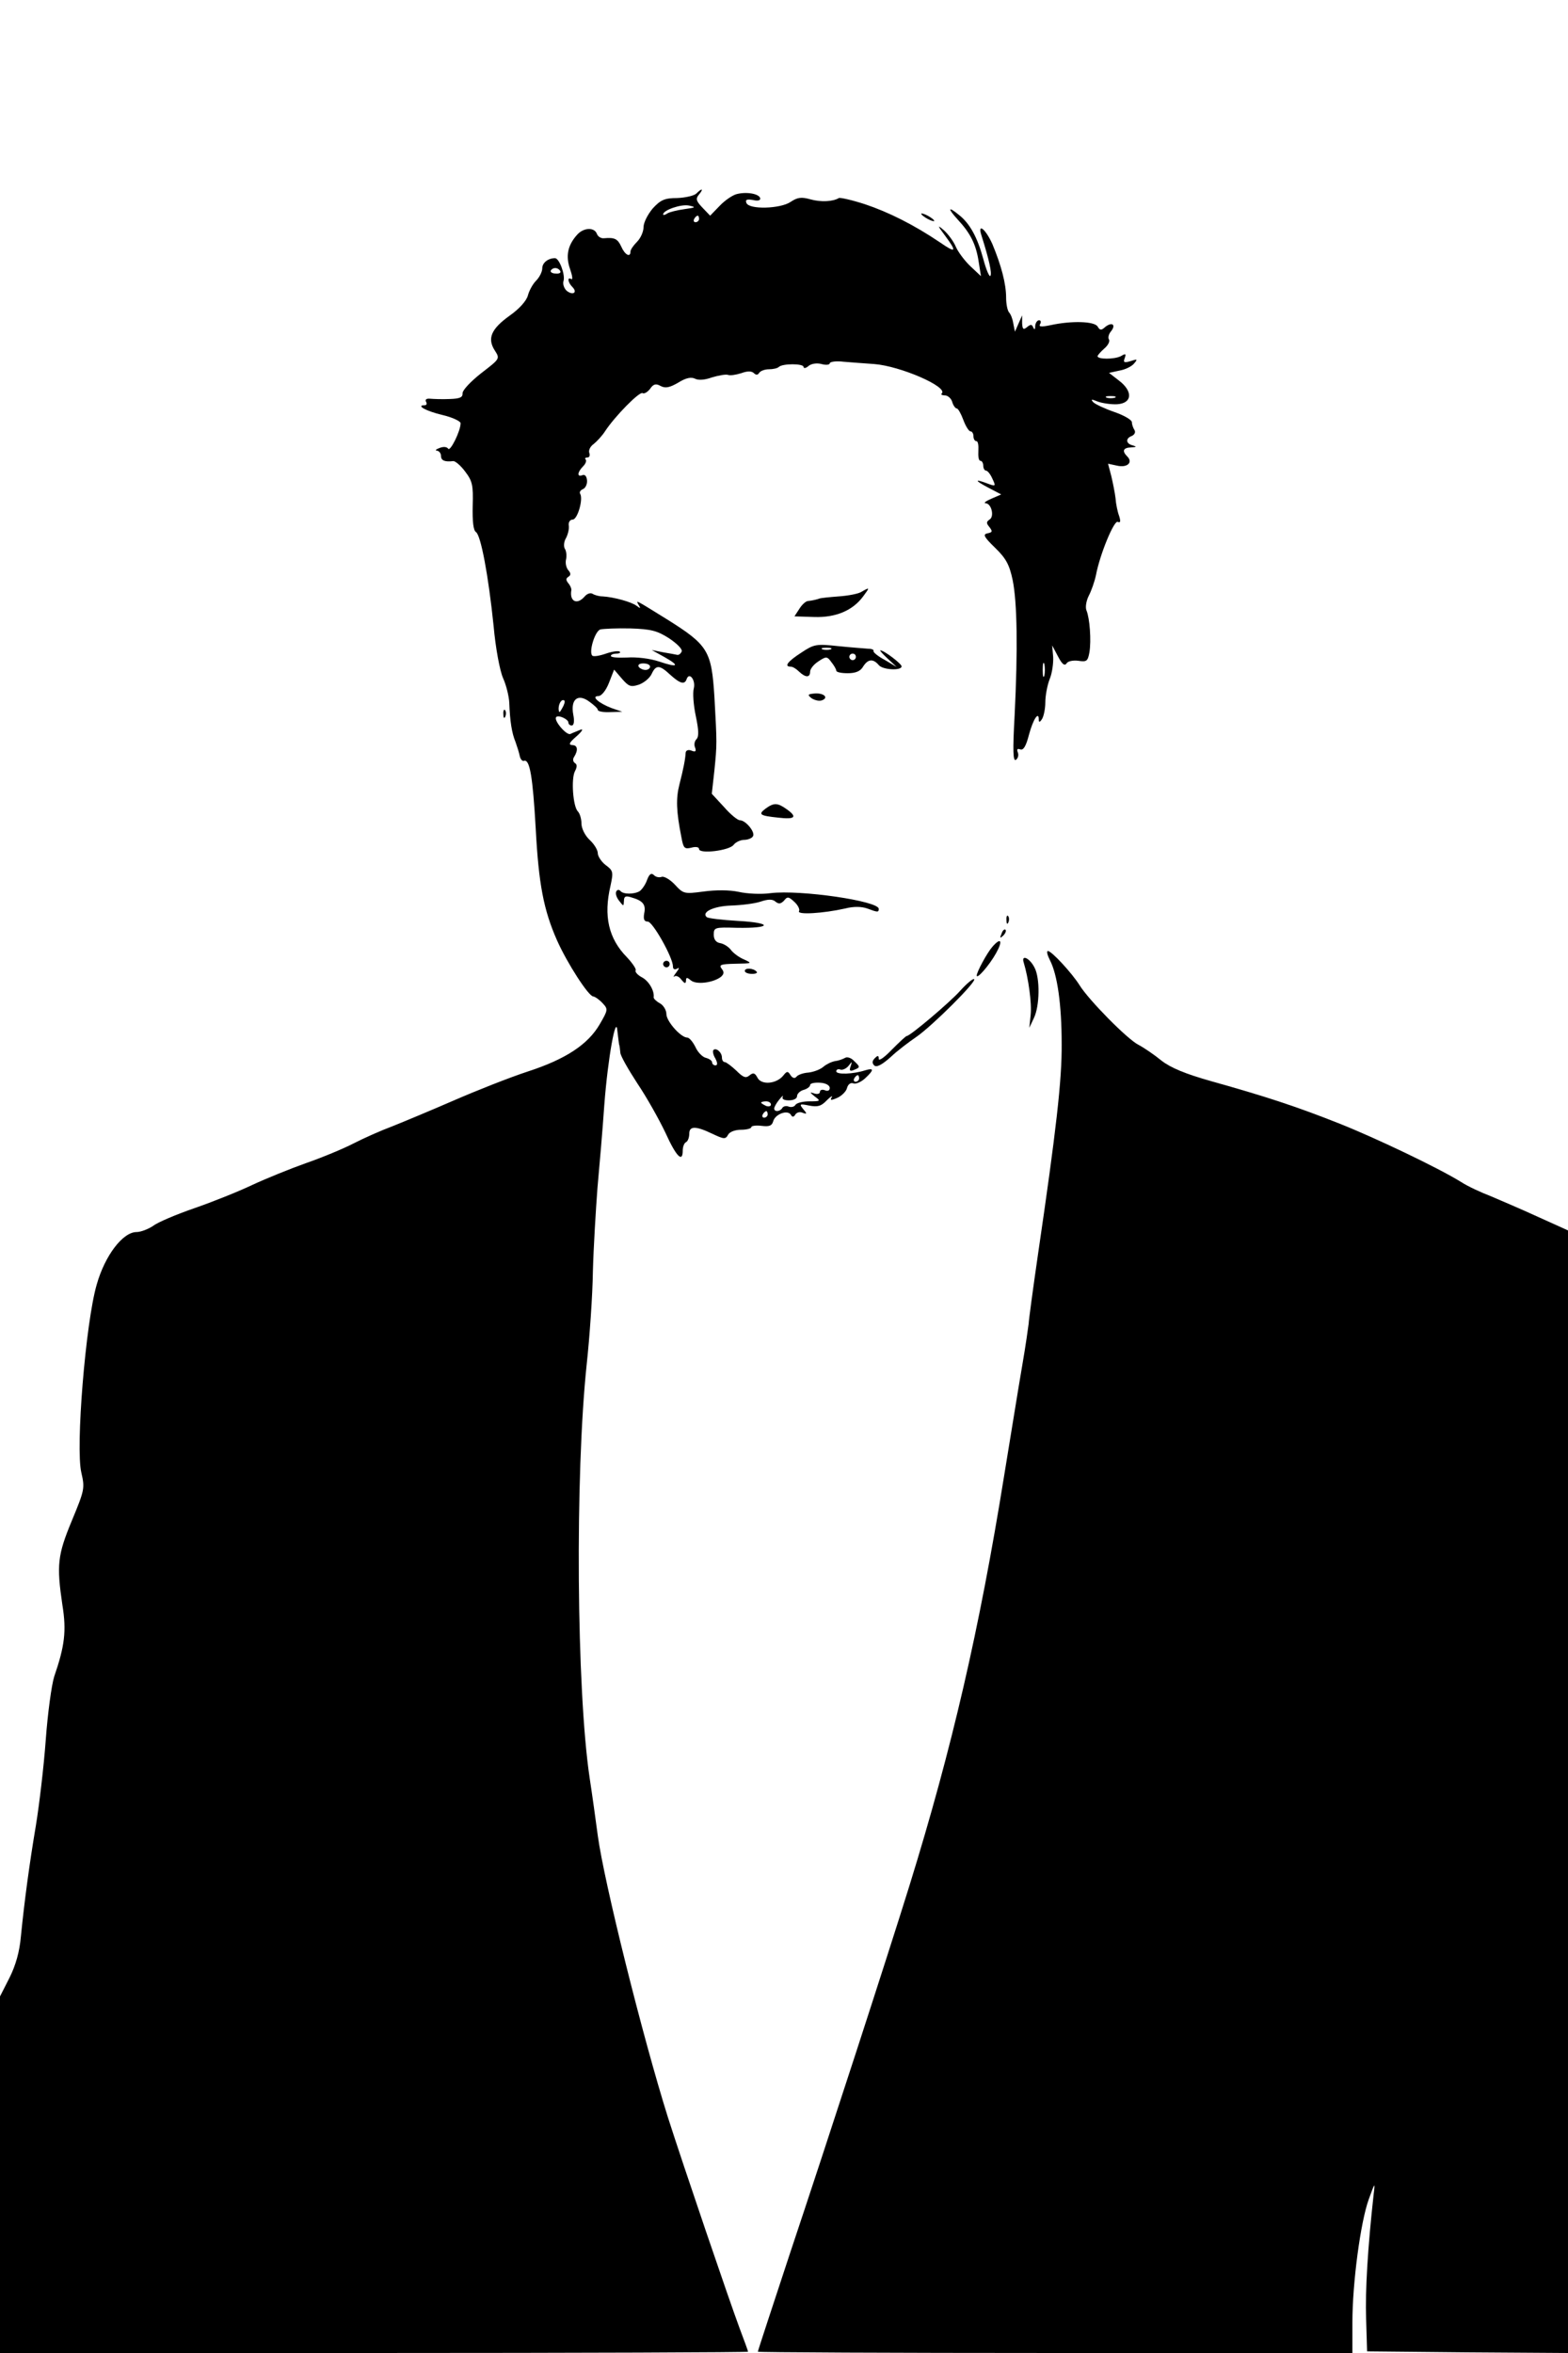 <?xml version="1.0" standalone="no"?>
<!DOCTYPE svg PUBLIC "-//W3C//DTD SVG 20010904//EN"
 "http://www.w3.org/TR/2001/REC-SVG-20010904/DTD/svg10.dtd">
<svg version="1.0" xmlns="http://www.w3.org/2000/svg"
 width="480pt" height="720pt" viewBox="0 0 480 720"
 preserveAspectRatio="xMidYMid meet">

<g transform="translate(0,720) scale(0.1,-0.1)"
fill="#000000" stroke="none">
<path d="M2132 6608 c-7 -7 -34 -13 -59 -14 -39 0 -51 -6 -75 -32 -15 -18 -28
-43 -28 -57 0 -14 -9 -34 -20 -45 -11 -11 -20 -24 -20 -30 0 -19 -17 -10 -28
15 -11 24 -20 29 -53 26 -9 -1 -19 5 -22 14 -8 20 -40 19 -60 -3 -29 -32 -36
-65 -22 -105 7 -20 9 -34 4 -31 -13 8 -11 -10 3 -24 17 -17 2 -27 -17 -12 -8
7 -13 21 -10 30 6 19 -13 70 -26 70 -21 0 -39 -14 -39 -31 0 -10 -8 -27 -19
-38 -10 -10 -21 -30 -25 -45 -4 -16 -26 -41 -56 -62 -57 -41 -69 -70 -45 -107
16 -25 15 -25 -42 -69 -33 -26 -57 -52 -57 -61 1 -13 -8 -17 -40 -18 -22 -1
-49 0 -60 1 -11 1 -15 -3 -12 -9 4 -6 2 -11 -4 -11 -28 0 4 -18 55 -30 30 -7
55 -19 55 -25 0 -24 -32 -88 -38 -78 -4 6 -15 7 -27 2 -11 -4 -14 -8 -7 -8 6
-1 12 -8 12 -16 0 -14 11 -19 37 -16 6 1 23 -13 37 -32 22 -29 25 -41 23 -105
-1 -48 2 -75 10 -80 15 -10 38 -132 54 -287 6 -68 19 -137 29 -160 10 -22 18
-56 19 -75 2 -57 8 -94 19 -120 5 -14 11 -33 13 -43 2 -10 8 -17 13 -15 18 6
27 -50 36 -208 9 -169 24 -248 65 -341 31 -70 97 -172 111 -172 6 -1 19 -10
29 -21 17 -18 16 -21 -9 -64 -36 -62 -104 -107 -221 -145 -55 -18 -156 -58
-225 -88 -69 -30 -153 -65 -188 -79 -35 -13 -89 -37 -120 -53 -31 -16 -96 -43
-145 -60 -48 -17 -122 -47 -165 -67 -42 -20 -122 -52 -177 -71 -55 -19 -112
-43 -126 -54 -15 -10 -38 -19 -51 -19 -42 0 -97 -72 -122 -161 -34 -117 -65
-499 -47 -575 11 -48 10 -53 -29 -147 -44 -106 -47 -136 -29 -258 13 -80 7
-126 -25 -219 -8 -25 -20 -112 -26 -195 -6 -82 -20 -199 -30 -260 -20 -119
-35 -230 -46 -340 -4 -47 -16 -89 -35 -127 l-29 -57 0 -546 0 -545 1145 0
c630 0 1145 2 1145 4 0 2 -12 35 -26 72 -31 83 -172 497 -219 644 -78 248
-196 722 -215 863 -6 45 -17 125 -25 177 -40 268 -45 924 -9 1265 9 83 18 211
19 285 2 74 9 189 14 255 6 66 16 181 21 255 11 144 36 280 40 225 2 -16 4
-34 5 -40 2 -5 3 -17 4 -26 0 -9 24 -51 52 -94 29 -43 67 -111 86 -151 33 -73
53 -93 53 -55 0 11 4 23 10 26 6 3 10 15 10 26 0 24 20 24 70 0 36 -17 41 -18
49 -3 5 9 22 15 40 15 17 0 31 4 31 8 0 4 14 6 31 4 24 -3 32 0 36 14 6 22 44
36 54 20 4 -8 9 -8 14 1 4 6 14 9 22 5 14 -5 14 -3 2 11 -13 16 -11 17 18 11
26 -5 37 -2 54 16 12 12 19 16 15 9 -6 -9 -2 -10 18 -1 13 6 27 20 29 30 3 11
11 17 19 14 8 -3 24 4 36 15 28 26 28 33 1 25 -37 -12 -89 -14 -89 -3 0 5 6 8
13 5 6 -2 18 3 25 12 11 14 11 14 6 -2 -5 -13 -2 -16 10 -11 20 8 20 9 0 28
-8 9 -21 13 -27 9 -7 -4 -21 -9 -31 -10 -11 -2 -27 -10 -35 -17 -9 -8 -29 -16
-46 -18 -16 -1 -33 -7 -37 -13 -5 -6 -12 -4 -18 5 -8 13 -11 13 -22 -1 -21
-26 -67 -30 -79 -7 -8 15 -13 17 -25 7 -11 -9 -19 -6 -40 15 -15 14 -31 26
-35 26 -5 0 -9 6 -9 14 0 16 -18 31 -26 23 -3 -3 -1 -15 6 -26 7 -14 7 -21 0
-21 -5 0 -10 4 -10 9 0 5 -8 11 -19 14 -10 2 -25 17 -32 33 -8 16 -19 29 -25
29 -20 0 -64 50 -64 72 0 12 -9 27 -20 33 -11 6 -19 14 -19 18 3 20 -15 51
-37 62 -13 7 -21 17 -18 21 2 4 -10 22 -27 40 -56 57 -72 126 -50 219 9 42 8
46 -15 63 -13 10 -24 27 -24 36 0 10 -11 28 -25 41 -14 13 -25 35 -25 50 0 14
-5 31 -11 37 -15 15 -21 100 -9 123 7 13 7 21 0 25 -6 4 -7 12 -3 18 14 22 11
37 -5 37 -13 1 -9 8 13 27 17 15 22 24 12 20 -9 -4 -23 -9 -31 -13 -12 -5 -53
43 -43 52 7 7 37 -7 37 -17 0 -5 5 -9 10 -9 7 0 9 13 5 33 -9 47 14 66 49 40
14 -10 26 -21 26 -25 0 -5 17 -8 38 -7 l37 1 -32 11 c-40 15 -65 37 -41 37 9
0 23 17 32 40 l16 41 24 -28 c21 -24 27 -26 52 -18 16 6 33 20 39 33 13 28 24
28 57 -3 30 -27 44 -31 50 -13 8 23 28 -3 22 -28 -4 -14 -1 -52 6 -85 9 -43
10 -63 2 -71 -6 -6 -8 -17 -4 -26 4 -11 1 -14 -11 -9 -10 4 -17 1 -18 -6 -1
-20 -7 -50 -19 -97 -11 -43 -10 -82 6 -162 6 -33 9 -37 30 -32 14 4 24 2 24
-4 0 -16 93 -5 106 13 6 8 21 15 32 15 11 0 24 5 27 11 8 12 -22 49 -40 49 -7
0 -29 18 -49 41 l-37 40 8 72 c8 80 8 81 0 225 -9 141 -19 158 -147 238 -97
60 -94 59 -85 43 7 -11 6 -12 -6 -3 -15 12 -70 27 -104 29 -11 0 -25 4 -31 8
-7 4 -17 0 -24 -8 -23 -27 -47 -16 -41 19 1 4 -3 14 -9 21 -8 10 -8 15 0 20 8
5 8 11 -1 21 -6 8 -9 22 -6 33 2 10 1 25 -4 32 -4 7 -3 22 4 33 6 12 10 29 8
39 -1 9 4 17 12 17 15 0 33 63 23 79 -3 5 1 11 8 14 8 3 14 15 13 27 -1 12 -6
19 -14 16 -17 -7 -16 9 2 27 8 8 11 17 8 21 -4 3 -1 6 5 6 6 0 9 6 6 14 -3 8
3 20 13 27 10 8 26 25 35 39 30 46 106 123 115 117 5 -3 15 3 23 13 10 15 18
17 32 9 15 -8 28 -5 54 10 24 15 40 18 52 12 10 -5 29 -4 51 4 20 6 42 10 49
8 7 -3 25 0 41 5 19 7 32 7 39 0 6 -6 12 -6 16 1 4 6 17 11 30 11 12 0 26 3
30 7 11 11 76 11 76 0 0 -5 7 -4 15 3 8 7 25 10 40 6 14 -4 25 -2 25 2 0 5 19
8 43 5 23 -2 65 -5 93 -7 80 -6 227 -70 207 -90 -4 -3 1 -6 10 -6 8 0 19 -9
22 -20 3 -11 10 -20 14 -20 4 0 13 -16 20 -35 7 -19 17 -35 22 -35 5 0 9 -7 9
-15 0 -8 4 -15 9 -15 5 0 7 -13 6 -30 -1 -16 1 -30 6 -30 5 0 9 -7 9 -15 0 -8
4 -15 8 -15 5 0 14 -11 20 -25 11 -23 10 -24 -14 -15 -42 16 -41 10 1 -12 l40
-21 -30 -13 c-16 -7 -25 -13 -18 -14 18 0 28 -41 12 -50 -10 -7 -10 -11 0 -23
10 -13 9 -16 -6 -19 -15 -3 -11 -11 23 -44 34 -33 44 -52 54 -99 14 -69 16
-212 6 -414 -6 -108 -5 -142 4 -136 6 4 9 14 6 22 -4 10 -2 13 7 10 10 -4 18
10 27 45 13 48 30 73 30 46 0 -9 3 -9 10 2 5 8 10 31 10 51 0 20 6 52 13 70 8
19 12 50 11 69 l-3 35 18 -34 c12 -23 20 -30 26 -21 4 7 20 10 36 8 26 -4 29
-1 34 26 6 36 1 104 -9 128 -4 9 -1 29 7 45 8 15 18 44 22 63 12 64 56 170 67
163 8 -4 9 2 4 18 -5 13 -10 38 -11 54 -2 17 -8 47 -13 68 l-10 38 28 -6 c31
-7 49 10 31 28 -17 17 -13 27 12 28 16 1 18 2 5 6 -22 5 -23 22 -3 29 8 4 12
11 8 18 -4 6 -8 17 -8 24 0 7 -24 21 -53 31 -29 10 -59 24 -65 30 -9 10 -6 10
14 2 14 -5 41 -9 59 -8 46 3 49 39 6 72 l-31 24 32 7 c18 3 38 13 45 22 11 13
10 14 -11 7 -20 -6 -23 -4 -18 9 5 14 3 15 -12 6 -20 -10 -71 -10 -71 0 0 3 9
13 20 23 12 10 18 22 15 28 -4 5 -1 17 6 25 16 20 4 30 -17 14 -13 -12 -17
-11 -24 1 -10 16 -80 18 -144 4 -29 -6 -37 -5 -32 3 4 7 2 12 -3 12 -6 0 -11
-8 -12 -17 0 -12 -2 -13 -6 -5 -4 10 -8 10 -19 1 -11 -9 -14 -7 -15 12 l0 24
-11 -25 -11 -25 -5 25 c-2 14 -8 29 -13 34 -5 6 -9 26 -9 45 0 43 -15 99 -42
164 -21 47 -47 67 -33 25 23 -73 32 -114 27 -122 -3 -5 -13 18 -22 52 -18 66
-41 108 -74 134 -34 28 -36 21 -4 -14 39 -42 56 -76 64 -129 l7 -44 -32 30
c-18 17 -38 44 -45 60 -7 17 -24 39 -36 50 -21 18 -21 16 3 -16 37 -50 34 -55
-15 -21 -80 54 -158 93 -230 117 -40 13 -76 21 -80 19 -18 -11 -55 -13 -87 -4
-28 8 -40 6 -61 -8 -31 -21 -127 -24 -135 -3 -4 10 1 12 20 9 16 -4 24 -1 22
6 -4 13 -41 20 -72 12 -12 -3 -36 -19 -52 -36 l-29 -30 -24 25 c-19 20 -21 27
-10 40 15 18 9 20 -8 3z m-37 -48 c-22 -3 -46 -9 -52 -13 -7 -5 -13 -6 -13 -3
0 13 55 32 79 27 23 -5 21 -6 -14 -11z m45 -30 c0 -5 -5 -10 -11 -10 -5 0 -7
5 -4 10 3 6 8 10 11 10 2 0 4 -4 4 -10z m-425 -159 c3 -6 -3 -9 -14 -8 -11 0
-17 5 -15 9 7 11 22 10 29 -1z m1698 -388 c-7 -2 -19 -2 -25 0 -7 3 -2 5 12 5
14 0 19 -2 13 -5z m-1365 -736 c24 -16 41 -33 39 -40 -3 -7 -8 -11 -13 -11 -5
1 -25 5 -44 8 l-35 7 38 -21 c50 -28 43 -34 -16 -14 -27 9 -68 14 -97 12 -28
-1 -50 0 -50 5 0 4 8 7 17 7 9 0 14 3 10 6 -3 3 -22 1 -42 -6 -20 -7 -39 -10
-42 -6 -11 11 8 75 25 80 9 2 51 4 92 3 63 -2 82 -7 118 -30z m1149 -114 c-3
-10 -5 -2 -5 17 0 19 2 27 5 18 2 -10 2 -26 0 -35z m-1207 27 c0 -5 -6 -10
-14 -10 -8 0 -18 5 -21 10 -3 6 3 10 14 10 12 0 21 -4 21 -10z m-269 -127 c-8
-15 -10 -15 -11 -2 0 17 10 32 18 25 2 -3 -1 -13 -7 -23z m909 -1133 c0 -5 -5
-10 -11 -10 -5 0 -7 5 -4 10 3 6 8 10 11 10 2 0 4 -4 4 -10z m-90 -29 c0 -8
-6 -11 -15 -7 -8 3 -15 1 -15 -5 0 -6 -8 -8 -17 -5 -15 5 -15 4 1 -9 19 -14
18 -15 -16 -15 -20 0 -40 -5 -43 -11 -4 -6 -13 -8 -21 -5 -7 3 -16 1 -19 -4
-7 -12 -25 -13 -25 -2 0 5 7 17 16 28 8 10 13 14 10 8 -3 -7 4 -11 19 -11 14
0 25 5 25 13 0 7 9 16 20 19 11 3 20 10 20 15 0 5 13 8 30 7 18 -1 30 -8 30
-16z m-180 -51 c0 -5 -7 -7 -15 -4 -8 4 -15 8 -15 10 0 2 7 4 15 4 8 0 15 -4
15 -10z m-10 -30 c0 -5 -5 -10 -11 -10 -5 0 -7 5 -4 10 3 6 8 10 11 10 2 0 4
-4 4 -10z"/>
<path d="M2820 6546 c0 -3 9 -10 20 -16 11 -6 20 -8 20 -6 0 3 -9 10 -20 16
-11 6 -20 8 -20 6z"/>
<path d="M2637 5389 c-9 -6 -41 -12 -70 -14 -28 -2 -54 -5 -57 -6 -8 -3 -24
-7 -36 -8 -7 0 -19 -11 -27 -24 l-15 -23 61 -2 c66 -2 118 20 150 64 20 27 20
28 -6 13z"/>
<path d="M2453 5203 c-42 -27 -54 -43 -32 -43 6 0 17 -7 25 -15 20 -19 34 -19
34 0 0 8 11 22 25 31 24 16 27 16 40 -2 8 -10 15 -22 15 -26 0 -5 16 -8 35 -8
24 0 39 6 47 20 15 24 31 25 48 5 12 -15 70 -18 70 -4 0 8 -54 49 -65 49 -3 0
7 -11 22 -25 l28 -26 -37 22 c-21 11 -36 24 -34 27 2 4 -6 7 -17 7 -12 1 -53
4 -92 8 -66 7 -73 6 -112 -20z m90 10 c-7 -2 -19 -2 -25 0 -7 3 -2 5 12 5 14
0 19 -2 13 -5z m77 -23 c0 -5 -4 -10 -10 -10 -5 0 -10 5 -10 10 0 6 5 10 10
10 6 0 10 -4 10 -10z"/>
<path d="M2485 5063 c10 -6 23 -9 31 -6 22 8 6 23 -22 21 -22 -2 -23 -4 -9
-15z"/>
<path d="M1541 5014 c0 -11 3 -14 6 -6 3 7 2 16 -1 19 -3 4 -6 -2 -5 -13z"/>
<path d="M2344 4726 c-24 -18 -19 -22 39 -28 51 -6 59 2 25 26 -28 20 -39 20
-64 2z"/>
<path d="M1981 4508 c-5 -15 -16 -30 -23 -35 -17 -10 -51 -10 -59 1 -4 4 -9 4
-12 -1 -4 -6 0 -19 8 -29 14 -18 14 -18 15 -1 0 14 5 17 23 11 35 -10 45 -22
39 -49 -3 -18 0 -25 11 -25 15 0 77 -110 77 -137 0 -9 5 -11 13 -7 7 5 7 1 -3
-12 -8 -10 -10 -16 -6 -12 5 4 15 0 22 -10 10 -12 13 -13 14 -3 0 11 3 11 15
1 17 -14 69 -7 92 11 10 9 10 15 2 25 -9 12 -2 14 42 15 51 1 53 1 27 13 -15
6 -34 20 -41 30 -7 9 -21 18 -32 20 -13 2 -20 11 -20 26 0 22 3 23 70 21 108
-2 112 15 5 21 -50 3 -94 8 -97 12 -16 15 21 33 74 35 32 1 73 6 91 12 24 8
37 8 46 0 10 -8 16 -7 26 3 10 13 14 13 32 -4 11 -10 17 -23 14 -28 -7 -12 74
-7 141 8 27 7 51 6 68 0 32 -12 35 -12 35 -1 0 24 -240 59 -331 48 -28 -4 -72
-2 -98 4 -28 6 -70 6 -107 1 -60 -8 -62 -7 -88 21 -15 16 -33 26 -40 24 -8 -3
-18 -1 -24 5 -8 8 -14 4 -21 -14z"/>
<path d="M3081 4384 c0 -11 3 -14 6 -6 3 7 2 16 -1 19 -3 4 -6 -2 -5 -13z"/>
<path d="M3066 4343 c-6 -14 -5 -15 5 -6 7 7 10 15 7 18 -3 3 -9 -2 -12 -12z"/>
<path d="M3038 4303 c-16 -18 -48 -77 -48 -88 0 -13 39 32 59 68 22 39 15 50
-11 20z"/>
<path d="M3214 4262 c23 -44 36 -137 36 -256 1 -111 -17 -266 -72 -641 -16
-110 -29 -207 -29 -215 -1 -8 -9 -67 -20 -130 -11 -63 -35 -214 -55 -335 -76
-472 -159 -832 -290 -1255 -67 -216 -252 -785 -365 -1123 -54 -164 -99 -300
-99 -303 0 -2 410 -4 910 -4 l910 0 0 93 c0 122 25 308 50 377 19 53 20 54 15
15 -18 -162 -26 -295 -23 -380 l3 -100 308 -3 307 -2 0 1717 0 1718 -93 42
c-50 23 -116 51 -144 63 -29 11 -70 30 -90 43 -69 43 -266 137 -378 181 -124
49 -217 80 -385 127 -82 23 -127 42 -155 64 -22 18 -53 39 -70 48 -34 17 -152
137 -180 182 -23 37 -86 105 -97 105 -5 0 -2 -12 6 -28z"/>
<path d="M3134 4254 c14 -46 25 -124 21 -160 l-4 -39 14 30 c18 37 19 122 2
154 -15 30 -42 42 -33 15z"/>
<path d="M2030 4250 c0 -5 5 -10 10 -10 6 0 10 5 10 10 0 6 -4 10 -10 10 -5 0
-10 -4 -10 -10z"/>
<path d="M2280 4229 c0 -5 10 -9 22 -9 12 0 18 3 14 7 -10 11 -36 12 -36 2z"/>
<path d="M2940 4169 c-33 -37 -154 -139 -164 -139 -3 0 -23 -19 -46 -42 -22
-23 -40 -36 -40 -28 0 11 -3 11 -12 2 -8 -8 -9 -15 -2 -22 7 -7 23 1 50 25 21
20 57 47 79 62 48 33 187 171 177 177 -4 2 -23 -14 -42 -35z"/>
</g>
</svg>
